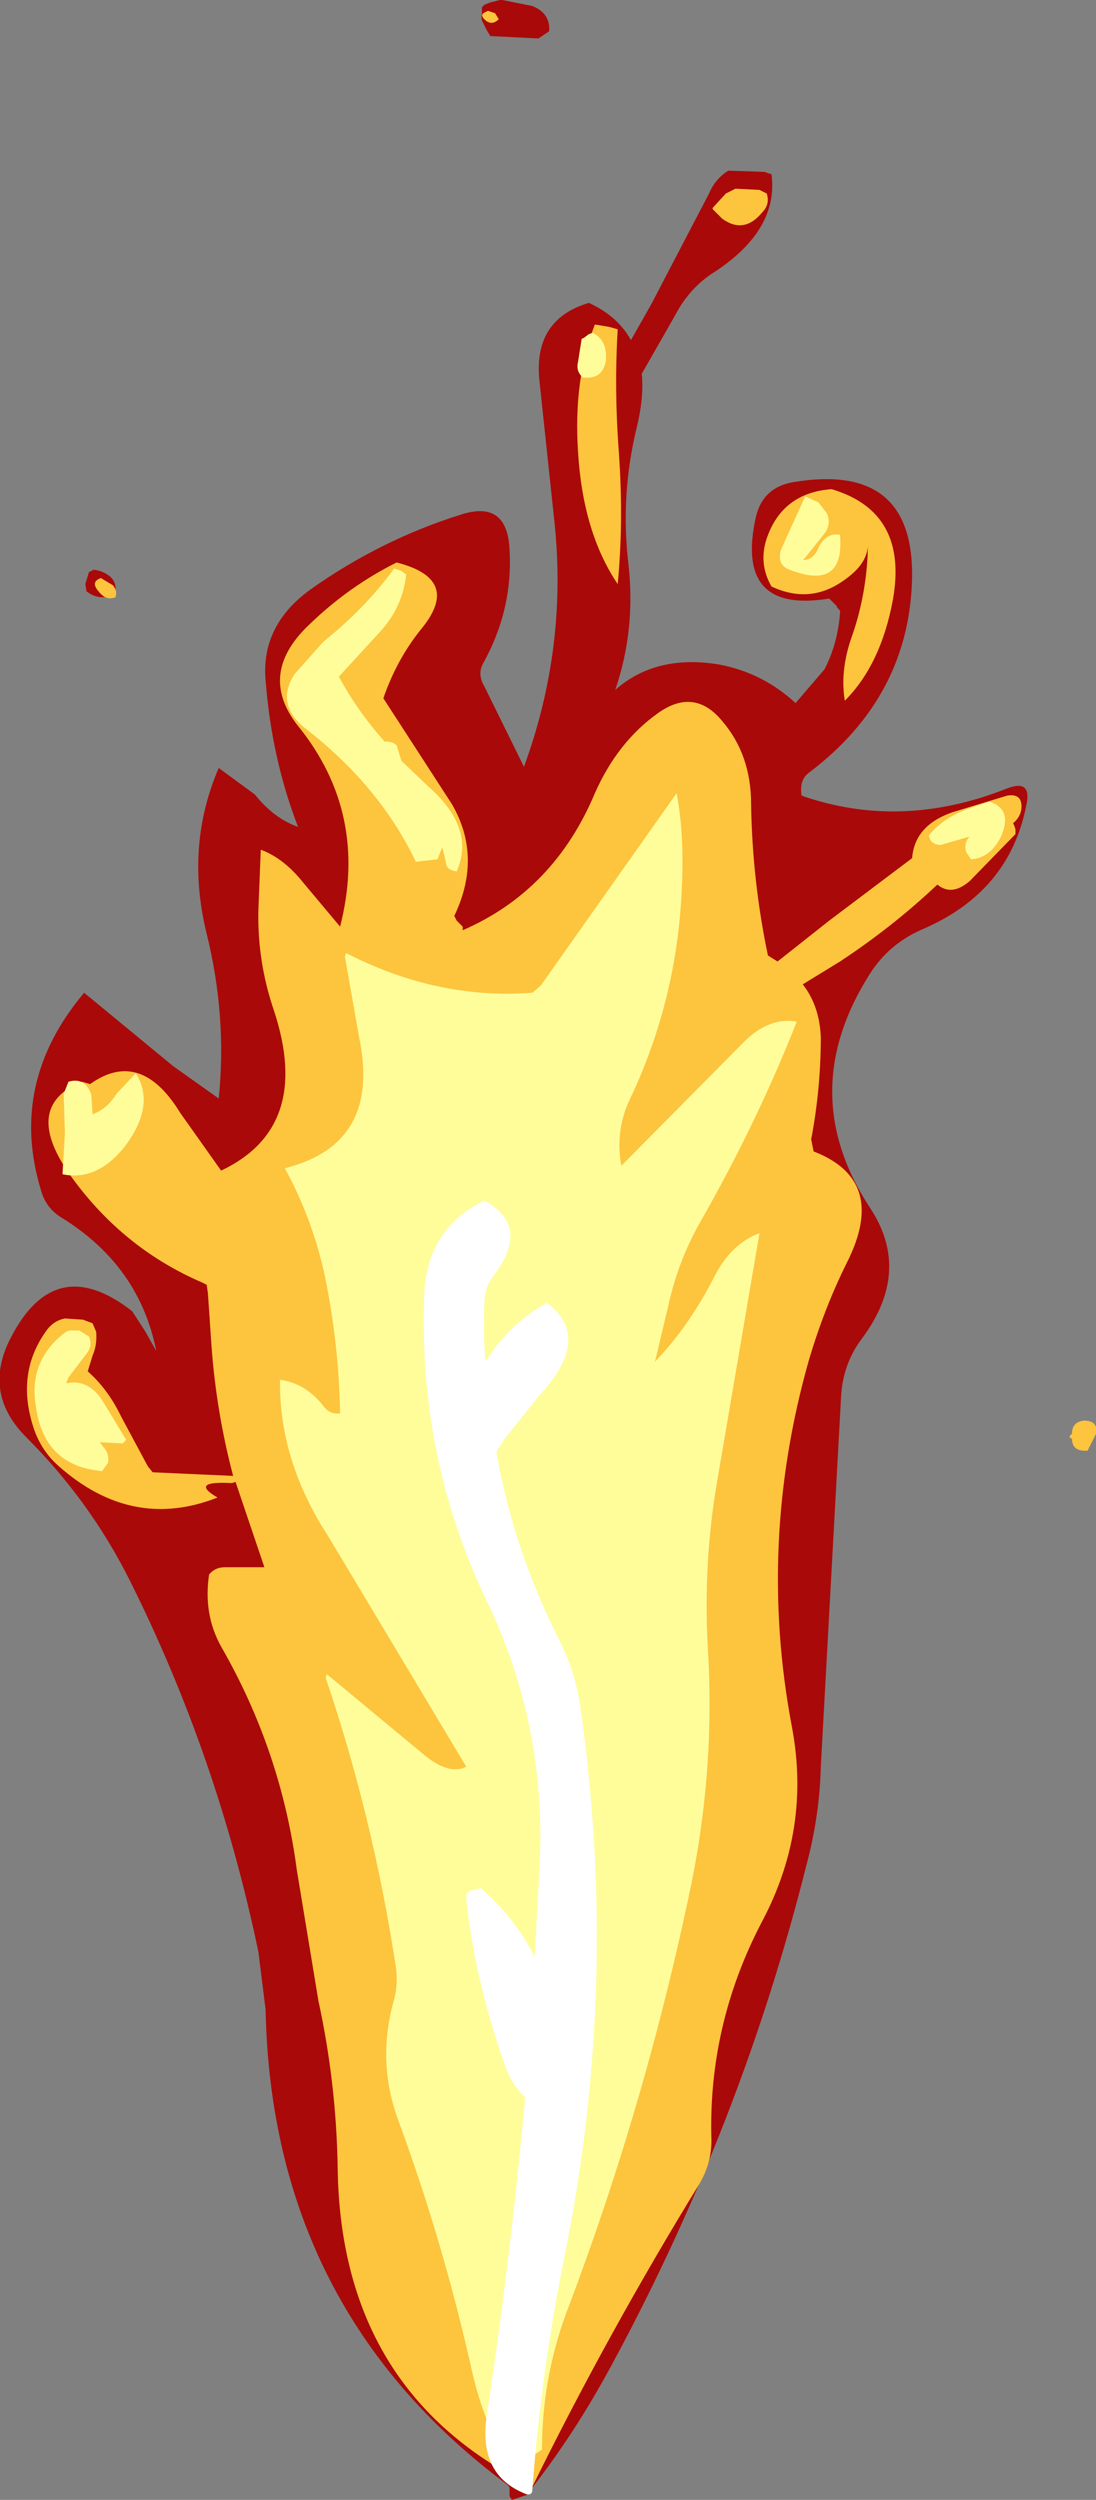 <?xml version="1.0" encoding="UTF-8" standalone="no"?>
<svg xmlns:ffdec="https://www.free-decompiler.com/flash" xmlns:xlink="http://www.w3.org/1999/xlink" ffdec:objectType="shape" height="104.0px" width="45.6px" xmlns="http://www.w3.org/2000/svg">
  <rect width="100%" height="100%" fill="#808080" stroke="none"/>
  <g transform="matrix(1.0, 0.0, 0.0, 1.0, 15.4, 150.8)">
    <path d="M5.5 -150.8 L6.75 -150.55 Q7.5 -150.25 7.45 -149.5 L7.0 -149.2 5.0 -149.3 4.85 -149.55 4.7 -149.85 Q4.6 -150.0 4.65 -150.2 L4.65 -150.5 4.75 -150.6 5.0 -150.7 5.4 -150.8 5.5 -150.8 M16.4 -143.65 L16.7 -143.55 Q17.0 -141.25 14.35 -139.5 13.3 -138.85 12.7 -137.7 L11.3 -135.25 Q11.4 -134.3 11.1 -133.05 10.4 -130.2 10.75 -127.3 11.05 -124.6 10.2 -122.1 11.9 -123.6 14.55 -123.15 16.35 -122.8 17.7 -121.55 L18.9 -122.95 Q19.45 -124.0 19.55 -125.3 L19.55 -125.4 19.45 -125.5 19.4 -125.6 19.2 -125.8 19.1 -125.9 Q15.15 -125.25 16.05 -129.3 16.35 -130.55 17.65 -130.75 22.55 -131.55 22.55 -126.9 22.5 -121.85 18.25 -118.65 17.85 -118.35 17.95 -117.7 22.1 -116.25 26.5 -118.0 27.55 -118.4 27.3 -117.3 26.6 -113.7 23.0 -112.15 21.6 -111.55 20.8 -110.3 17.65 -105.35 20.8 -100.55 22.55 -97.9 20.45 -95.1 19.7 -94.1 19.6 -92.8 L18.75 -77.3 Q18.7 -75.25 18.15 -73.2 15.45 -62.45 10.15 -52.6 8.5 -49.5 6.5 -47.0 L5.9 -46.8 5.8 -46.95 5.8 -47.0 5.8 -47.1 5.8 -47.3 5.75 -47.4 Q-4.1 -54.7 -4.35 -67.2 L-4.65 -69.6 Q-6.35 -77.75 -10.0 -85.05 -11.65 -88.35 -14.3 -91.0 -16.15 -92.85 -14.95 -95.15 -13.1 -98.75 -9.9 -96.25 L-9.35 -95.4 -8.9 -94.6 Q-9.6 -98.15 -12.85 -100.15 -13.5 -100.55 -13.7 -101.3 -15.05 -105.75 -11.9 -109.5 L-8.2 -106.45 -6.3 -105.1 Q-5.95 -108.5 -6.8 -111.95 -7.7 -115.6 -6.3 -118.85 L-4.8 -117.75 Q-4.0 -116.75 -3.0 -116.4 -4.1 -119.25 -4.35 -122.5 -4.55 -124.8 -2.45 -126.3 0.45 -128.35 3.8 -129.4 5.7 -130.0 5.8 -127.95 5.95 -125.45 4.7 -123.2 4.45 -122.75 4.75 -122.25 L6.4 -118.9 Q8.25 -123.95 7.65 -129.25 L7.05 -134.9 Q6.75 -137.5 9.1 -138.2 10.3 -137.65 10.85 -136.65 L11.7 -138.15 14.1 -142.75 Q14.35 -143.35 14.9 -143.7 L16.4 -143.65 M-10.6 -126.2 L-10.85 -126.0 Q-11.35 -125.85 -11.8 -126.2 L-11.85 -126.5 -11.7 -127.0 -11.5 -127.1 Q-11.1 -127.05 -10.8 -126.8 -10.55 -126.55 -10.6 -126.2" fill="#aa0909" fill-rule="evenodd" stroke="none"/>
    <path d="M4.75 -150.0 Q4.55 -150.2 4.8 -150.3 L4.9 -150.35 5.2 -150.25 5.35 -150.0 Q5.05 -149.7 4.75 -150.0 M16.2 -142.9 L16.5 -142.75 Q16.65 -142.3 16.3 -141.95 15.55 -141.05 14.65 -141.7 L14.25 -142.1 14.25 -142.15 14.8 -142.75 15.2 -142.95 16.2 -142.9 M10.35 -131.95 Q10.55 -129.1 10.3 -126.5 8.85 -128.65 8.65 -132.0 8.45 -135.0 9.35 -137.3 L9.95 -137.2 10.3 -137.1 Q10.15 -134.55 10.35 -131.95 M0.55 -121.75 L3.4 -117.35 Q4.65 -115.2 3.55 -112.8 L3.5 -112.7 3.55 -112.6 3.6 -112.5 3.75 -112.35 3.85 -112.25 3.85 -112.1 Q7.65 -113.75 9.35 -117.8 10.3 -119.95 12.0 -121.15 13.5 -122.2 14.65 -120.8 15.85 -119.4 15.85 -117.35 15.9 -114.15 16.55 -111.05 L16.95 -110.8 19.1 -112.5 22.55 -115.1 Q22.65 -116.45 24.2 -117.0 L26.5 -117.7 Q27.1 -117.8 27.1 -117.25 27.1 -116.85 26.75 -116.55 L26.8 -116.45 26.85 -116.3 26.85 -116.2 26.85 -116.1 24.95 -114.15 Q24.2 -113.5 23.6 -114.0 21.75 -112.25 19.55 -110.8 L18.0 -109.85 Q18.7 -108.95 18.75 -107.65 18.75 -105.5 18.35 -103.4 L18.45 -102.9 Q21.55 -101.7 19.85 -98.3 18.9 -96.4 18.25 -94.2 16.1 -86.6 17.55 -78.95 18.35 -74.7 16.3 -70.85 14.05 -66.55 14.2 -61.75 14.2 -60.8 13.7 -59.95 9.9 -53.75 6.75 -47.35 -1.2 -51.25 -1.35 -60.55 -1.4 -64.1 -2.15 -67.55 L-3.05 -73.0 Q-3.7 -77.95 -6.2 -82.3 -6.95 -83.65 -6.7 -85.3 -6.45 -85.6 -6.05 -85.6 L-4.4 -85.6 -5.6 -89.15 -5.75 -89.1 Q-7.55 -89.2 -6.35 -88.5 -9.9 -87.1 -12.95 -89.8 -13.75 -90.5 -14.05 -91.55 -14.7 -93.7 -13.5 -95.4 -13.2 -95.85 -12.7 -95.95 L-11.95 -95.9 -11.55 -95.75 -11.4 -95.4 Q-11.35 -94.85 -11.55 -94.4 L-11.75 -93.75 Q-10.9 -93.0 -10.35 -91.85 L-9.25 -89.8 -9.05 -89.55 -5.7 -89.4 Q-6.4 -92.05 -6.6 -94.8 L-6.75 -97.0 -6.8 -97.35 -7.0 -97.45 Q-10.25 -98.85 -12.4 -101.8 -14.55 -104.75 -12.0 -105.8 L-11.65 -105.7 Q-9.55 -107.2 -7.9 -104.5 L-6.2 -102.1 Q-2.4 -103.9 -4.0 -108.75 -4.7 -110.8 -4.65 -112.95 L-4.55 -115.45 Q-3.6 -115.1 -2.8 -114.1 L-1.25 -112.25 Q-0.05 -116.95 -3.0 -120.6 -4.7 -122.75 -2.55 -124.8 -0.9 -126.4 1.1 -127.4 3.85 -126.7 2.1 -124.6 1.1 -123.35 0.55 -121.75 M20.0 -124.2 Q20.6 -125.85 20.7 -127.7 L20.7 -128.05 Q20.65 -127.3 19.7 -126.65 18.3 -125.65 16.7 -126.4 16.15 -127.35 16.5 -128.4 17.15 -130.3 19.2 -130.45 22.4 -129.5 21.75 -125.85 21.25 -123.15 19.75 -121.65 19.55 -122.85 20.0 -124.2 M29.85 -90.45 Q29.2 -90.4 29.2 -90.95 29.0 -91.0 29.2 -91.15 29.2 -91.65 29.7 -91.7 30.3 -91.7 30.2 -91.15 L29.85 -90.45 M-10.6 -125.95 Q-11.0 -125.8 -11.3 -126.2 -11.65 -126.6 -11.2 -126.75 L-10.7 -126.45 Q-10.5 -126.2 -10.6 -125.95" fill="#fdc43e" fill-rule="evenodd" stroke="none"/>
    <path d="M8.85 -135.1 Q8.55 -135.35 8.65 -135.75 L8.8 -136.7 8.9 -136.75 9.1 -136.9 9.25 -136.95 Q9.9 -136.65 9.8 -135.75 9.65 -135.0 8.85 -135.1 M0.35 -124.45 L-1.3 -122.65 Q-0.55 -121.25 0.6 -119.95 L0.75 -119.95 0.95 -119.9 1.1 -119.8 1.3 -119.15 2.4 -118.1 Q4.4 -116.35 3.6 -114.55 3.15 -114.6 3.15 -114.95 L3.0 -115.55 2.8 -115.05 1.9 -114.95 Q0.4 -118.1 -2.7 -120.5 -3.95 -121.5 -3.15 -122.75 L-1.95 -124.1 Q-0.2 -125.5 1.0 -127.15 L1.3 -127.05 1.5 -126.9 Q1.35 -125.5 0.35 -124.45 M19.0 -129.45 Q19.2 -129.0 18.9 -128.6 L18.1 -127.6 18.0 -127.5 Q18.45 -127.5 18.65 -128.0 18.95 -128.65 19.55 -128.55 19.75 -126.2 17.45 -127.1 16.9 -127.3 17.1 -127.95 L18.1 -130.15 18.65 -129.9 19.0 -129.45 M26.25 -116.0 Q25.8 -115.1 25.0 -115.05 L24.8 -115.35 Q24.7 -115.7 24.9 -115.95 L24.95 -116.0 23.75 -115.65 Q23.3 -115.65 23.25 -116.05 23.9 -116.85 25.15 -117.25 L25.75 -117.45 Q26.75 -117.15 26.25 -116.0 M12.95 -113.5 Q12.7 -109.0 10.75 -104.95 10.2 -103.7 10.45 -102.3 L15.55 -107.45 Q16.6 -108.5 17.75 -108.3 16.1 -104.1 13.7 -99.9 12.8 -98.3 12.4 -96.45 L11.85 -94.15 Q13.25 -95.6 14.3 -97.65 15.0 -99.05 16.2 -99.5 L14.45 -89.25 Q13.85 -85.8 14.05 -82.25 14.35 -77.4 13.4 -72.6 11.5 -63.35 8.15 -54.55 7.15 -51.8 7.15 -48.9 L6.95 -48.75 6.45 -48.55 6.45 -48.4 6.4 -48.0 6.15 -47.8 Q4.85 -49.5 4.25 -52.1 3.05 -57.5 1.15 -62.65 0.3 -65.0 0.95 -67.45 1.2 -68.25 1.05 -69.1 0.1 -75.25 -1.85 -81.0 L-1.8 -81.15 2.3 -77.75 Q3.3 -76.95 4.0 -77.3 L-1.75 -86.9 Q-3.8 -90.05 -3.75 -93.4 -2.65 -93.25 -1.9 -92.25 -1.65 -91.95 -1.25 -92.0 -1.3 -94.8 -1.85 -97.55 -2.35 -100.0 -3.55 -102.2 0.45 -103.2 -0.45 -107.6 L-1.05 -111.0 -1.0 -111.15 Q2.8 -109.2 6.75 -109.5 L7.1 -109.8 12.75 -117.8 Q13.1 -116.0 12.95 -113.5 M-10.55 -105.3 L-9.75 -106.15 Q-8.9 -104.8 -10.25 -103.05 -11.4 -101.65 -12.8 -101.95 L-12.7 -103.65 -12.75 -105.3 -12.55 -105.8 Q-11.85 -106.0 -11.6 -105.25 L-11.55 -104.45 Q-10.95 -104.65 -10.55 -105.3 M-12.1 -95.45 L-11.7 -95.2 Q-11.55 -94.85 -11.75 -94.55 L-12.55 -93.5 -12.65 -93.25 Q-11.75 -93.45 -11.15 -92.55 L-10.15 -90.9 -10.3 -90.75 -11.25 -90.8 -11.1 -90.6 Q-10.85 -90.35 -10.9 -89.95 L-11.15 -89.6 Q-13.55 -89.8 -13.9 -92.25 -14.25 -94.2 -12.65 -95.4 L-12.5 -95.45 -12.1 -95.45" fill="#fefd9a" fill-rule="evenodd" stroke="none"/>
    <path d="M7.35 -96.6 Q9.3 -95.15 7.0 -92.7 L5.6 -90.95 5.25 -90.4 Q5.95 -86.35 7.9 -82.5 8.55 -81.2 8.75 -79.75 10.4 -68.2 8.05 -56.75 7.1 -51.95 6.75 -47.25 6.75 -46.9 6.35 -47.1 4.5 -47.9 4.85 -50.3 5.85 -56.9 6.45 -63.55 5.9 -64.05 5.6 -64.9 4.35 -68.45 4.0 -71.8 3.95 -72.15 4.4 -72.2 L4.6 -72.25 Q6.0 -71.05 6.85 -69.4 L7.05 -73.2 Q7.35 -79.0 4.85 -84.2 2.0 -90.15 2.25 -96.9 2.35 -99.7 4.75 -100.85 6.7 -99.8 5.15 -97.75 4.75 -97.25 4.75 -96.55 4.7 -95.35 4.8 -94.15 5.75 -95.7 7.35 -96.6" fill="#ffffff" fill-rule="evenodd" stroke="none"/>
  </g>
</svg>
